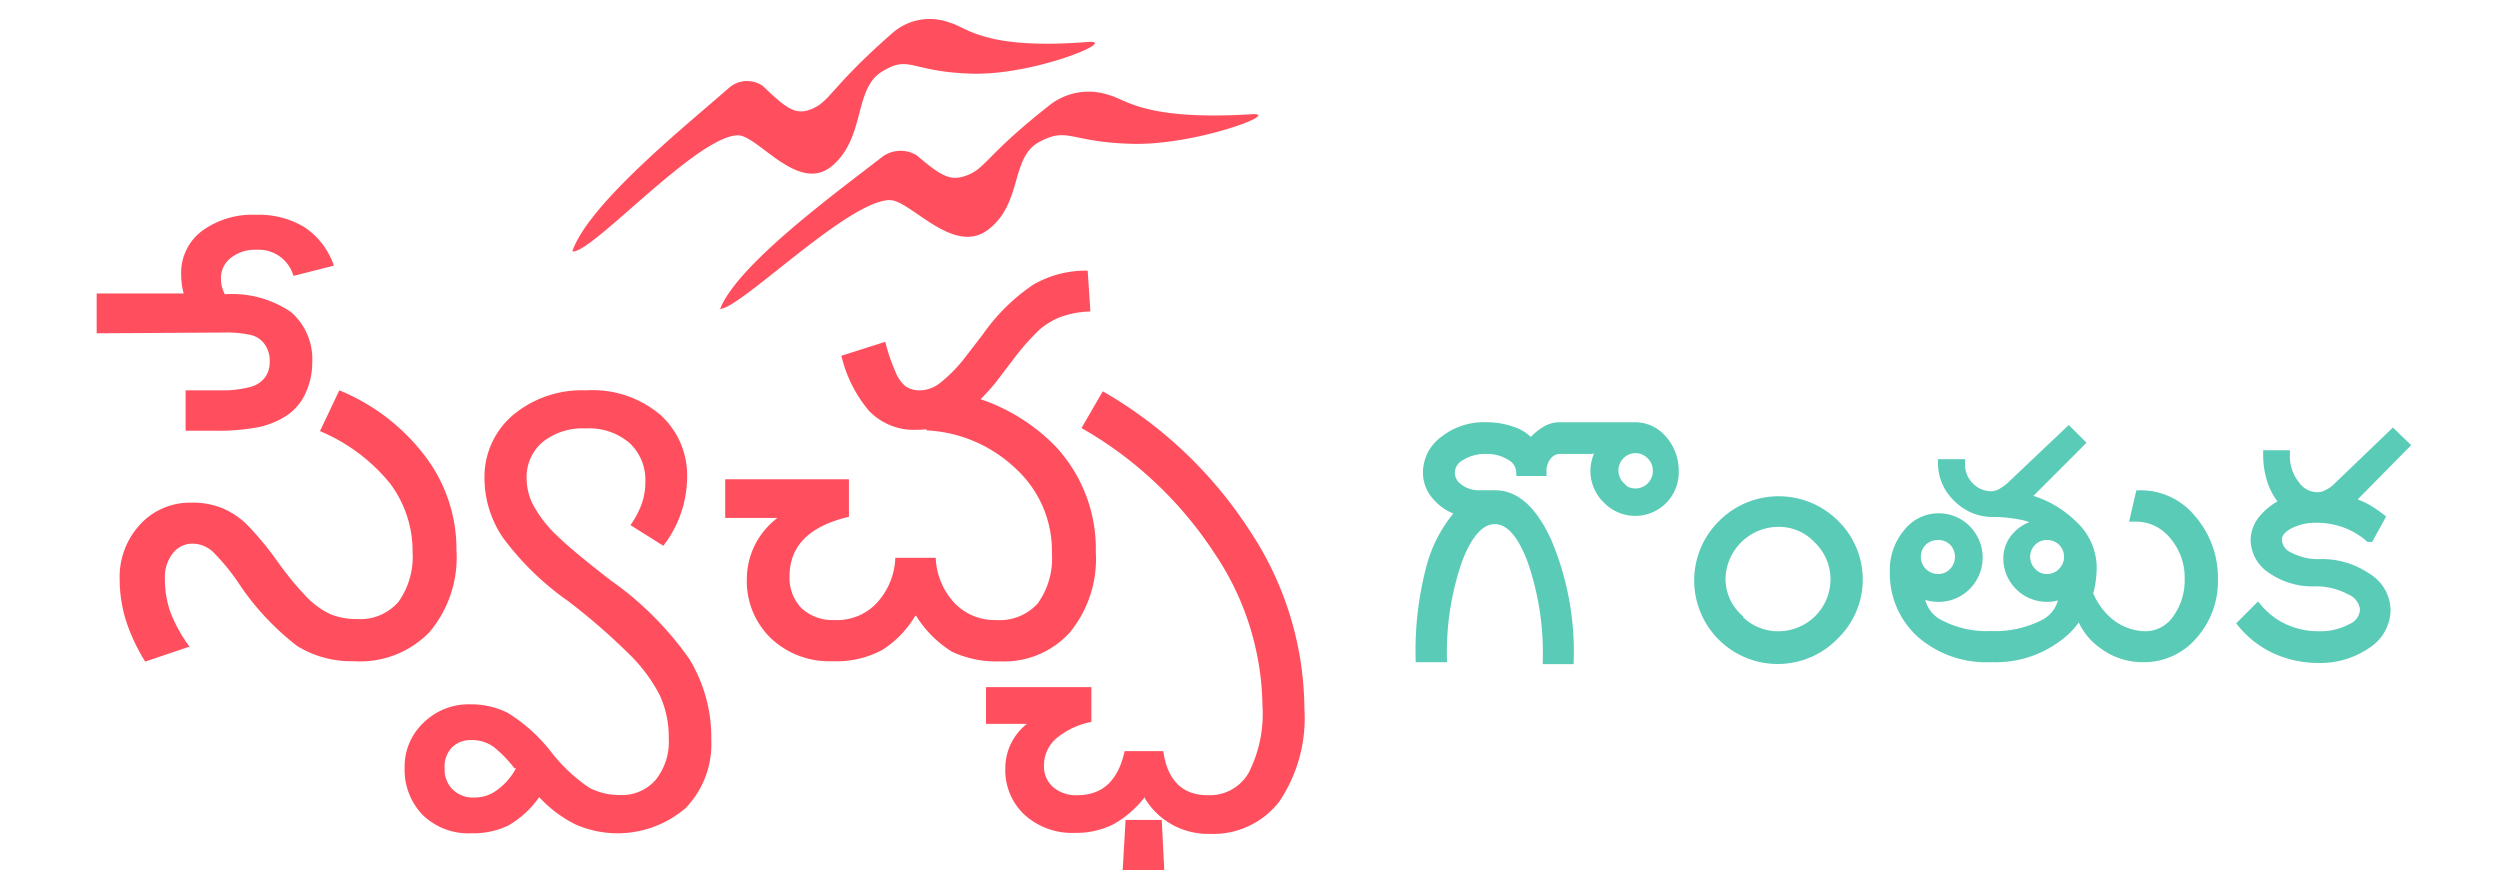 <svg id="Layer_1" data-name="Layer 1" xmlns="http://www.w3.org/2000/svg" viewBox="0 0 129.31 46"><defs><style>.cls-1{fill:#ff4f5e;}.cls-2{fill:#59cbb7;stroke:#59cbb7;stroke-miterlimit:10;stroke-width:0.5px;}</style></defs><title>L1</title><g id="g3108"><path id="path3110" class="cls-1" d="M29.6,13c.87-2.5,6-6.6,8.11-8.46a1.43,1.43,0,0,1,1.74-.1C40.73,5.67,41.19,6,42.07,5.6s1-1.19,4.1-3.9a2.92,2.92,0,0,1,2.95-.53c.87.22,1.76,1.43,7.16,1,1.64-.12-2.77,1.73-6,1.64s-3.21-1-4.67-.1-.83,3.4-2.57,4.87S39.21,7,38.17,7c-2.11,0-7.65,6.21-8.57,6Z"/><path id="path3112" class="cls-1" d="M37.24,16c.89-2.33,6.17-6.15,8.37-7.87a1.6,1.6,0,0,1,1.8-.1c1.32,1.12,1.79,1.39,2.7,1s1-1.1,4.23-3.63a3.26,3.26,0,0,1,3-.49c.89.21,1.81,1.34,7.38,1,1.69-.11-2.86,1.61-6.14,1.53s-3.31-.9-4.82-.1-.85,3.17-2.65,4.54-4-1.52-5.08-1.53c-2.18,0-7.89,5.78-8.84,5.63Z"/></g><g id="g1091"><path id="path1074" class="cls-1" d="M9.73,33.47l-2.22.75a9.52,9.52,0,0,1-1-2.14A7.16,7.16,0,0,1,6.19,30a4,4,0,0,1,1-2.81A3.5,3.5,0,0,1,9.89,26a4,4,0,0,1,1.62.29,4.12,4.12,0,0,1,1.24.82,15.62,15.62,0,0,1,1.6,1.93,16.4,16.4,0,0,0,1.54,1.87,4.27,4.27,0,0,0,1.18.85,3.59,3.59,0,0,0,1.39.26,2.62,2.62,0,0,0,2.15-.89,4,4,0,0,0,.73-2.57A5.83,5.83,0,0,0,20.17,25a9.28,9.28,0,0,0-3.62-2.7l1-2.11A10.57,10.57,0,0,1,22,23.61a7.94,7.94,0,0,1,1.61,4.84,6,6,0,0,1-1.39,4.24A5,5,0,0,1,18.3,34.2a5.33,5.33,0,0,1-2.92-.78,13.55,13.55,0,0,1-3-3.2A10.87,10.87,0,0,0,11,28.53a1.57,1.57,0,0,0-1.07-.41,1.27,1.27,0,0,0-1,.51,2,2,0,0,0-.4,1.31,5.13,5.13,0,0,0,.29,1.74,7.65,7.65,0,0,0,1,1.79ZM5,17.24V15.18H9.5a3.83,3.83,0,0,1-.13-1,2.71,2.71,0,0,1,1.07-2.23,4.41,4.41,0,0,1,2.79-.84,4.57,4.57,0,0,1,2.5.63,3.88,3.88,0,0,1,1.54,2l-2.09.53a1.87,1.87,0,0,0-1.91-1.35,2,2,0,0,0-1.33.42,1.3,1.3,0,0,0-.51,1.08,1.67,1.67,0,0,0,.2.8,5.4,5.4,0,0,1,3.42.92,3.22,3.22,0,0,1,1.1,2.62,3.71,3.71,0,0,1-.33,1.54,2.75,2.75,0,0,1-.94,1.16,4.27,4.27,0,0,1-1.49.63,11.26,11.26,0,0,1-2.28.19H9.6V20.19h1.83A5.48,5.48,0,0,0,13,20a1.4,1.4,0,0,0,.71-.48,1.34,1.34,0,0,0,.24-.81,1.45,1.45,0,0,0-.28-.93,1.2,1.2,0,0,0-.73-.46,5.82,5.82,0,0,0-1.37-.12Z"/><path id="path1076" class="cls-1" d="M32.61,27.16a4.56,4.56,0,0,0,.6-1.15,3.46,3.46,0,0,0,.17-1.09,2.61,2.61,0,0,0-.81-2,3.23,3.23,0,0,0-2.29-.76,3.29,3.29,0,0,0-2.23.72,2.37,2.37,0,0,0-.81,1.88,3,3,0,0,0,.4,1.47,6.39,6.39,0,0,0,1.25,1.55c.56.54,1.46,1.28,2.7,2.24a16.7,16.7,0,0,1,4.06,4.06,7.77,7.77,0,0,1,1.14,4.19,4.75,4.75,0,0,1-1.32,3.52,5.4,5.4,0,0,1-5.71.85,6.48,6.48,0,0,1-1.87-1.41,5,5,0,0,1-1.6,1.47,4.19,4.19,0,0,1-1.89.4,3.39,3.39,0,0,1-2.54-.95,3.36,3.36,0,0,1-.93-2.46,3.1,3.1,0,0,1,1-2.33,3.33,3.33,0,0,1,2.4-.93,4.25,4.25,0,0,1,1.93.44,8.54,8.54,0,0,1,2.23,2,8.52,8.52,0,0,0,2,1.88,3.33,3.33,0,0,0,1.56.37,2.3,2.3,0,0,0,1.87-.79,3.15,3.15,0,0,0,.67-2.14,5.11,5.11,0,0,0-.48-2.26,8.27,8.27,0,0,0-1.55-2.08,32.54,32.54,0,0,0-3.19-2.77A14.59,14.59,0,0,1,26,27.79a5.48,5.48,0,0,1-.94-3.06,4.19,4.19,0,0,1,1.46-3.25,5.56,5.56,0,0,1,3.8-1.29,5.41,5.41,0,0,1,3.84,1.27,4.22,4.22,0,0,1,1.38,3.27,5.85,5.85,0,0,1-1.23,3.5Zm-6,12.58a6.38,6.38,0,0,0-1.08-1.11,1.91,1.91,0,0,0-1.17-.35,1.34,1.34,0,0,0-1,.4A1.4,1.4,0,0,0,23,39.74a1.43,1.43,0,0,0,.42,1.1,1.47,1.47,0,0,0,1.11.41,1.91,1.91,0,0,0,1.16-.37,3.36,3.36,0,0,0,1-1.14Z"/><path id="path1078" class="cls-1" d="M47.34,31.85a5.19,5.19,0,0,1-1.71,1.77,5,5,0,0,1-2.58.58A4.38,4.38,0,0,1,39.86,33a4.1,4.1,0,0,1-1.23-3.09,4,4,0,0,1,.4-1.69,4.07,4.07,0,0,1,1.18-1.43h-2.7v-2h6.4v1.94q-3.07.72-3.07,3.07a2.24,2.24,0,0,0,.62,1.66,2.38,2.38,0,0,0,1.74.61,2.79,2.79,0,0,0,2.11-.84,3.63,3.63,0,0,0,1-2.38H48.4a3.61,3.61,0,0,0,1,2.37,2.86,2.86,0,0,0,2.11.85,2.66,2.66,0,0,0,2.16-.85,4,4,0,0,0,.74-2.61,5.77,5.77,0,0,0-1.85-4.35,7.19,7.19,0,0,0-4.65-2l.83-2.06a9.83,9.83,0,0,1,5.84,2.87,7.78,7.78,0,0,1,2.1,5.49,6,6,0,0,1-1.35,4.16,4.59,4.59,0,0,1-3.59,1.49,5.44,5.44,0,0,1-2.5-.5,5.78,5.78,0,0,1-1.85-1.85ZM45.79,17.68a9.51,9.51,0,0,0,.53,1.56,1.85,1.85,0,0,0,.53.75,1.29,1.29,0,0,0,.72.2,1.71,1.71,0,0,0,1-.34A7.59,7.59,0,0,0,50,18.38l.84-1.09a10,10,0,0,1,2.58-2.55A5.39,5.39,0,0,1,56.26,14l.14,2.11a5,5,0,0,0-1.53.28,3.66,3.66,0,0,0-1.1.66,12.24,12.24,0,0,0-1.38,1.57l-.62.81a9.67,9.67,0,0,1-2.13,2.13,3.93,3.93,0,0,1-2.23.67,3.2,3.2,0,0,1-2.48-1,6.83,6.83,0,0,1-1.41-2.83Z"/><path id="path1080" class="cls-1" d="M59.21,41.23a5.33,5.33,0,0,1-1.63,1.41,4.31,4.31,0,0,1-2,.44A3.65,3.65,0,0,1,53,42.15a3.15,3.15,0,0,1-1-2.44,2.9,2.9,0,0,1,1.12-2.27H51v-1.9h5.45v1.8a4,4,0,0,0-1.82.86A1.83,1.83,0,0,0,54,39.59a1.4,1.4,0,0,0,.47,1.12,1.81,1.81,0,0,0,1.26.42c1.3,0,2.11-.76,2.44-2.28h2c.21,1.52,1,2.28,2.29,2.28A2.32,2.32,0,0,0,64.57,40a6.69,6.69,0,0,0,.73-3.5,14.42,14.42,0,0,0-2.52-7.94,20.12,20.12,0,0,0-6.84-6.42l1.1-1.9a22.22,22.22,0,0,1,7.57,7.16,16.83,16.83,0,0,1,2.86,9.27,7.72,7.72,0,0,1-1.3,4.79,4.31,4.31,0,0,1-3.62,1.67,3.8,3.8,0,0,1-3.34-1.85ZM58.07,45l.15-2.59h1.87L60.22,45Z"/></g><path class="cls-2" d="M74,29.44a6.9,6.9,0,0,1,1.61-3,2.41,2.41,0,0,1-1.27-.77,1.8,1.8,0,0,1-.49-1.23,2.06,2.06,0,0,1,.87-1.66,3.28,3.28,0,0,1,2.1-.69,3.92,3.92,0,0,1,1.38.22,2,2,0,0,1,.94.61h.1a2.57,2.57,0,0,1,.69-.61,1.34,1.34,0,0,1,.71-.22h3.91a1.86,1.86,0,0,1,1.44.67,2.39,2.39,0,0,1,.59,1.61,2,2,0,0,1-3.46,1.43,2,2,0,0,1-.5-2.08,1.5,1.5,0,0,1,.25-.49l0-.07-.6.07H80.69a.84.84,0,0,0-.68.34,1.23,1.23,0,0,0-.27.8H78.67a1,1,0,0,0-.53-.8,2.3,2.3,0,0,0-1.29-.34,2.38,2.38,0,0,0-1.3.35,1,1,0,0,0-.55.84,1,1,0,0,0,.45.85,1.71,1.71,0,0,0,1.07.34h.82q1.59,0,2.7,2.49a14.61,14.61,0,0,1,1.11,6h-1.1a14.6,14.6,0,0,0-.8-5.12c-.53-1.41-1.17-2.12-1.93-2.12s-1.41.71-1.94,2.12A14.61,14.61,0,0,0,74.59,34H73.47A16.8,16.8,0,0,1,74,29.44Zm9.74-4.3a1.15,1.15,0,0,0,2-.81,1.1,1.1,0,0,0-.34-.8,1.12,1.12,0,0,0-1.61,0,1.15,1.15,0,0,0,0,1.61Z"/><path class="cls-2" d="M89.12,27.1a4.1,4.1,0,0,1,5.76,0,4,4,0,0,1,0,5.75,4.07,4.07,0,1,1-5.76-5.75Zm.8,4.94A2.85,2.85,0,0,0,92,32.9,2.94,2.94,0,0,0,94.93,30a2.87,2.87,0,0,0-.86-2.09A2.78,2.78,0,0,0,92,27a3,3,0,0,0-3,2.95A2.77,2.77,0,0,0,89.92,32Z"/><path class="cls-2" d="M100.49,24h.9a1.6,1.6,0,0,0,.48,1.18,1.55,1.55,0,0,0,1.15.48,1.15,1.15,0,0,0,.51-.15,2.64,2.64,0,0,0,.59-.45L107,22.33l.57.57-2.88,2.88a5.17,5.17,0,0,1,2.51,1.37,3,3,0,0,1,1,2.16,5.21,5.21,0,0,1-.19,1.4,3.73,3.73,0,0,0,1,1.43,3,3,0,0,0,2,.76,2,2,0,0,0,1.59-.86,3.43,3.43,0,0,0,.65-2.1,3.38,3.38,0,0,0-.81-2.27,2.53,2.53,0,0,0-2-.94l.26-1.12a3.37,3.37,0,0,1,2.67,1.28,4.59,4.59,0,0,1,1.1,3.09,4.16,4.16,0,0,1-1.06,2.87A3.31,3.31,0,0,1,110.86,34a3.39,3.39,0,0,1-2.09-.69,3.07,3.07,0,0,1-1.19-1.68,3.83,3.83,0,0,1-.85,1.07A5.36,5.36,0,0,1,103,34a5.17,5.17,0,0,1-3.62-1.23A4.18,4.18,0,0,1,98,29.53a2.91,2.91,0,0,1,.67-1.93,2,2,0,0,1,1.61-.8,2,2,0,0,1,1.43.6,2.05,2.05,0,0,1,0,2.88,2,2,0,0,1-1.43.6,2.06,2.06,0,0,1-.52-.06.87.87,0,0,1-.36-.18h-.12a1.87,1.87,0,0,0,1,1.64,5.23,5.23,0,0,0,2.69.61,5.54,5.54,0,0,0,2.78-.61,1.85,1.85,0,0,0,1-1.64h-.08a.62.62,0,0,1-.31.18,1.77,1.77,0,0,1-.49.06,2,2,0,0,1-2-2,1.67,1.67,0,0,1,.49-1.18,1.89,1.89,0,0,1,1.19-.57V27a3.27,3.27,0,0,0-1.08-.38,7.33,7.33,0,0,0-1.37-.13,2.51,2.51,0,0,1-1.83-.75A2.43,2.43,0,0,1,100.49,24ZM99.43,28a1.14,1.14,0,0,0,.82,1.94,1.07,1.07,0,0,0,.8-.34,1.16,1.16,0,0,0,0-1.6,1.13,1.13,0,0,0-.8-.32A1.17,1.17,0,0,0,99.43,28Zm5.66,0a1.13,1.13,0,0,0,0,1.6,1,1,0,0,0,.79.34,1.07,1.07,0,0,0,.8-.34,1.13,1.13,0,0,0,0-1.6,1.13,1.13,0,0,0-.8-.32A1.1,1.1,0,0,0,105.09,28Z"/><path class="cls-2" d="M118.39,28.8a3.22,3.22,0,0,0,1.61.37,4.07,4.07,0,0,1,2.4.7,2,2,0,0,1,1,1.68,2.11,2.11,0,0,1-1,1.76,4.2,4.2,0,0,1-2.5.73,5.29,5.29,0,0,1-2.19-.47A4.87,4.87,0,0,1,116,32.26l.78-.78a3.91,3.91,0,0,0,1.39,1.05,4.23,4.23,0,0,0,1.75.37,3.42,3.42,0,0,0,1.7-.39,1.12,1.12,0,0,0,.7-1,1.23,1.23,0,0,0-.77-1,3.76,3.76,0,0,0-1.84-.43,3.68,3.68,0,0,1-2.17-.63,1.83,1.83,0,0,1-.88-1.53,1.71,1.71,0,0,1,.42-1.07,3.06,3.06,0,0,1,1.11-.83,3.36,3.36,0,0,1-.65-1.09,4.27,4.27,0,0,1-.23-1.39h.88a2.42,2.42,0,0,0,.5,1.53,1.43,1.43,0,0,0,1.18.64,1.08,1.08,0,0,0,.53-.14,1.94,1.94,0,0,0,.54-.39l2.83-2.72.59.57-2.87,2.91a4.79,4.79,0,0,1,.87.35,6.32,6.32,0,0,1,.74.49l-.55,1a4.07,4.07,0,0,0-1.27-.74,4.21,4.21,0,0,0-1.45-.25,3,3,0,0,0-1.45.33c-.4.22-.6.48-.6.79A1,1,0,0,0,118.39,28.8Z"/></svg>